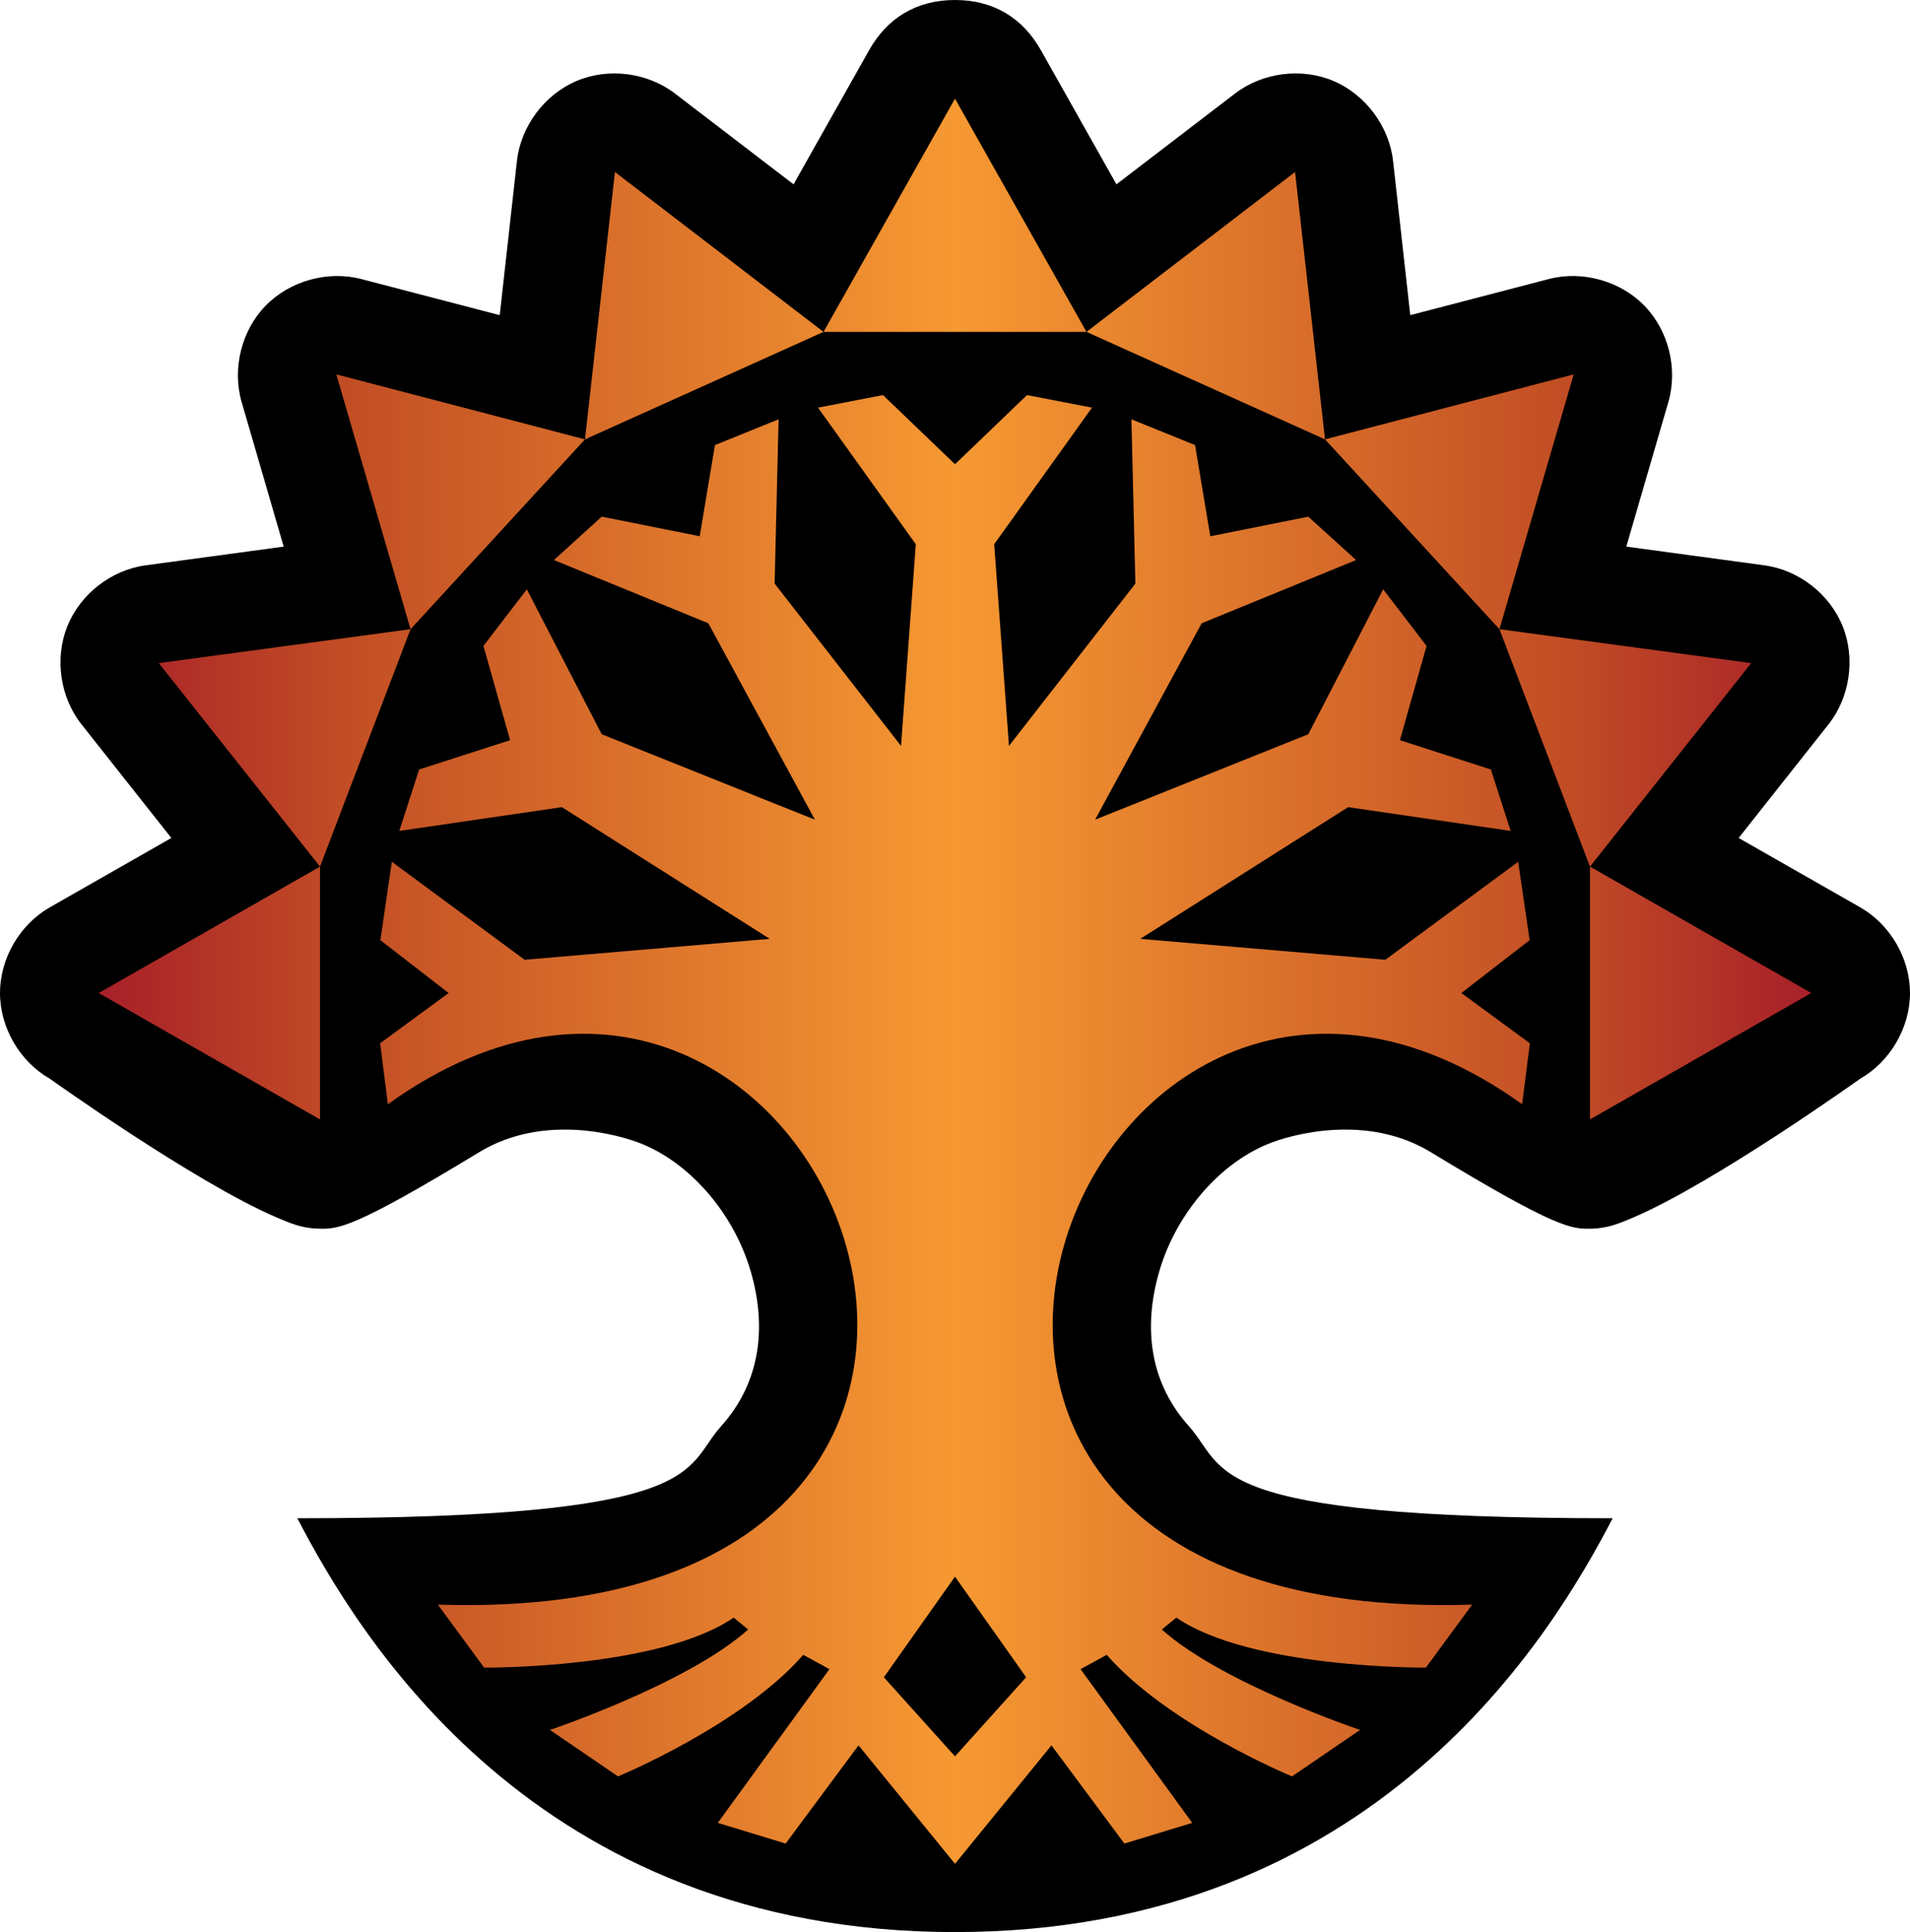 <?xml version="1.0" encoding="UTF-8" standalone="no"?>
<!-- Created with Inkscape (http://www.inkscape.org/) -->

<svg
   xmlns:dc="http://purl.org/dc/elements/1.1/"
   xmlns:cc="http://creativecommons.org/ns#"
   xmlns:rdf="http://www.w3.org/1999/02/22-rdf-syntax-ns#"
   xmlns:svg="http://www.w3.org/2000/svg"
   xmlns="http://www.w3.org/2000/svg"
   xmlns:xlink="http://www.w3.org/1999/xlink"
   version="1.1"
   width="271"
   height="274.156"
   id="svg2">
  <defs
     id="d1">
    <linearGradient
       id="g1">
      <stop
         id="s1"
         style="stop-color:#a72029;stop-opacity:1"
         offset="0" />
      <stop
         id="s2"
         style="stop-color:#c34f25;stop-opacity:1"
         offset="0.15" />
      <stop
         id="s3"
         style="stop-color:#f69932;stop-opacity:1"
         offset="0.5" />
      <stop
         id="s4"
         style="stop-color:#c34f25;stop-opacity:1"
         offset="0.85" />
      <stop
         id="s5"
         style="stop-color:#a72029;stop-opacity:1"
         offset="1" />
    </linearGradient>
    <linearGradient
       x1="364.5"
       y1="190.5"
       x2="607.5"
       y2="190.5"
       id="g2"
       xlink:href="#g1"
       gradientUnits="userSpaceOnUse"
       gradientTransform="translate(-350.5,-49.594)" />
  </defs>
  <path
     d="m 135.5,0 c -5.573,0 -9.671,2.652 -12.188,7.125 l -10.719,19.031 -16.812,-12.875 c -3.915,-3.003 -9.461,-3.716 -14,-1.781 -4.539,1.935 -7.892,6.44 -8.438,11.344 l -2.438,21.875 L 51.25,39.594 C 46.493,38.359 41.115,39.853 37.688,43.375 34.26,46.897 32.918,52.31 34.281,57.031 L 40.25,77.562 20.656,80.219 c -4.868,0.662 -9.257,4.069 -11.094,8.625 -1.836,4.556 -1.049,10.085 2,13.938 l 12.75,16.125 -17.25,9.844 C 2.801,131.185 0,135.998 0,140.906 c 0,4.908 2.801,9.721 7.062,12.156 0,0 20.62,14.743 32.188,19.688 1.877,0.802 3.571,1.542 5.906,1.594 2.777,0.061 4.668,0.185 22.875,-10.875 8.966,-5.447 19.651,-2.573 23.188,-1.094 7.073,2.959 13.057,10.165 15.344,18.188 2.286,8.023 1.224,15.71 -4.25,21.812 -5.474,6.103 -1.522,13.062 -60.125,13.062 8.525,16.379 33.562,58.719 93.312,58.719 59.75,0 84.787,-42.34 93.312,-58.719 -58.603,0 -54.651,-6.96 -60.125,-13.062 -5.474,-6.103 -6.536,-13.79 -4.25,-21.812 2.286,-8.023 8.271,-15.228 15.344,-18.188 3.536,-1.48 14.221,-4.353 23.188,1.094 18.207,11.06 20.098,10.936 22.875,10.875 2.335,-0.052 4.03,-0.792 5.906,-1.594 11.567,-4.945 32.188,-19.688 32.188,-19.688 4.261,-2.435 7.062,-7.248 7.062,-12.156 0,-4.908 -2.801,-9.721 -7.062,-12.156 l -17.25,-9.844 12.75,-16.125 c 3.049,-3.852 3.836,-9.381 2,-13.938 -1.836,-4.556 -6.226,-7.963 -11.094,-8.625 L 230.75,77.562 236.719,57.031 C 238.082,52.31 236.74,46.897 233.312,43.375 229.885,39.853 224.507,38.359 219.75,39.594 l -19.656,5.125 -2.438,-21.875 c -0.545,-4.904 -3.898,-9.409 -8.438,-11.344 -4.539,-1.935 -10.085,-1.222 -14,1.781 l -16.812,12.875 L 147.688,7.125 C 145.171,2.652 141.073,0 135.5,0 z"
     id="p1"
     style="fill:#000000;fill-opacity:1;stroke:none" />
  <path
     d="m 135.5,14 -18.656,33.094 37.312,0 L 135.5,14 z m 18.656,33.094 33.844,15.25 -4.25,-37.938 -29.594,22.688 z M 188,62.344 212.75,89.281 223.281,53.125 188,62.344 z m 24.75,26.938 12.844,33.688 22.875,-28.875 -35.719,-4.812 z m 12.844,33.688 0,35.875 L 257,140.906 225.594,122.969 z m -108.75,-75.875 L 87.25,24.406 83,62.344 l 33.844,-15.25 z M 83,62.344 47.719,53.125 58.25,89.281 83,62.344 z m -24.75,26.938 -35.719,4.812 22.875,28.875 L 58.25,89.281 z M 45.406,122.969 14,140.906 l 31.406,17.938 0,-35.875 z m 79.875,-66.906 -9.219,1.781 13.875,19.375 -2.094,28.625 L 109.906,82.812 110.469,59.5 101.438,63.156 99.281,76.094 85.375,73.312 78.594,79.469 100.5,88.438 l 15.125,27.875 -30.25,-12.125 -10.625,-20.562 -6.156,8.031 3.781,13.375 -12.906,4.156 -2.812,8.719 23.062,-3.375 29.5,18.688 -34.781,2.969 -18.844,-13.906 -1.625,11.125 9.688,7.5 -9.719,7.125 1.094,8.656 c 61.985,-44.536 108.989,74.279 7.094,71 l 6.562,8.938 c 0,0 24.806,0.188 35.406,-7.094 l 2.062,1.688 c -8.58,7.686 -28.125,14.25 -28.125,14.25 l 9.656,6.594 c 0,0 17.54,-7.246 26.281,-17.25 l 3.719,2.031 -15.844,21.812 9.625,2.938 10.344,-13.938 13.688,16.812 13.688,-16.812 10.344,13.938 9.625,-2.938 -15.844,-21.812 3.719,-2.031 c 8.742,10.004 26.281,17.25 26.281,17.25 l 9.656,-6.594 c 0,0 -19.545,-6.564 -28.125,-14.25 l 2.062,-1.688 c 10.6,7.282 35.406,7.094 35.406,7.094 l 6.562,-8.938 c -101.895,3.279 -54.891,-115.536 7.094,-71 l 1.094,-8.656 -9.719,-7.125 9.688,-7.5 -1.625,-11.125 -18.844,13.906 -34.781,-2.969 29.5,-18.688 23.062,3.375 -2.812,-8.719 -12.906,-4.156 3.781,-13.375 -6.156,-8.031 -10.625,20.562 -30.25,12.125 15.125,-27.875 21.906,-8.969 -6.781,-6.156 -13.906,2.781 -2.156,-12.938 -9.031,-3.656 0.562,23.312 -17.938,23.031 -2.094,-28.625 13.875,-19.375 L 145.719,56.062 135.5,65.875 125.281,56.062 z M 135.5,223.719 145.594,238 135.5,249.219 125.406,238 135.5,223.719 z"
     id="path3124"
     style="fill:url(#g2);fill-opacity:1;stroke:none" />
</svg>

